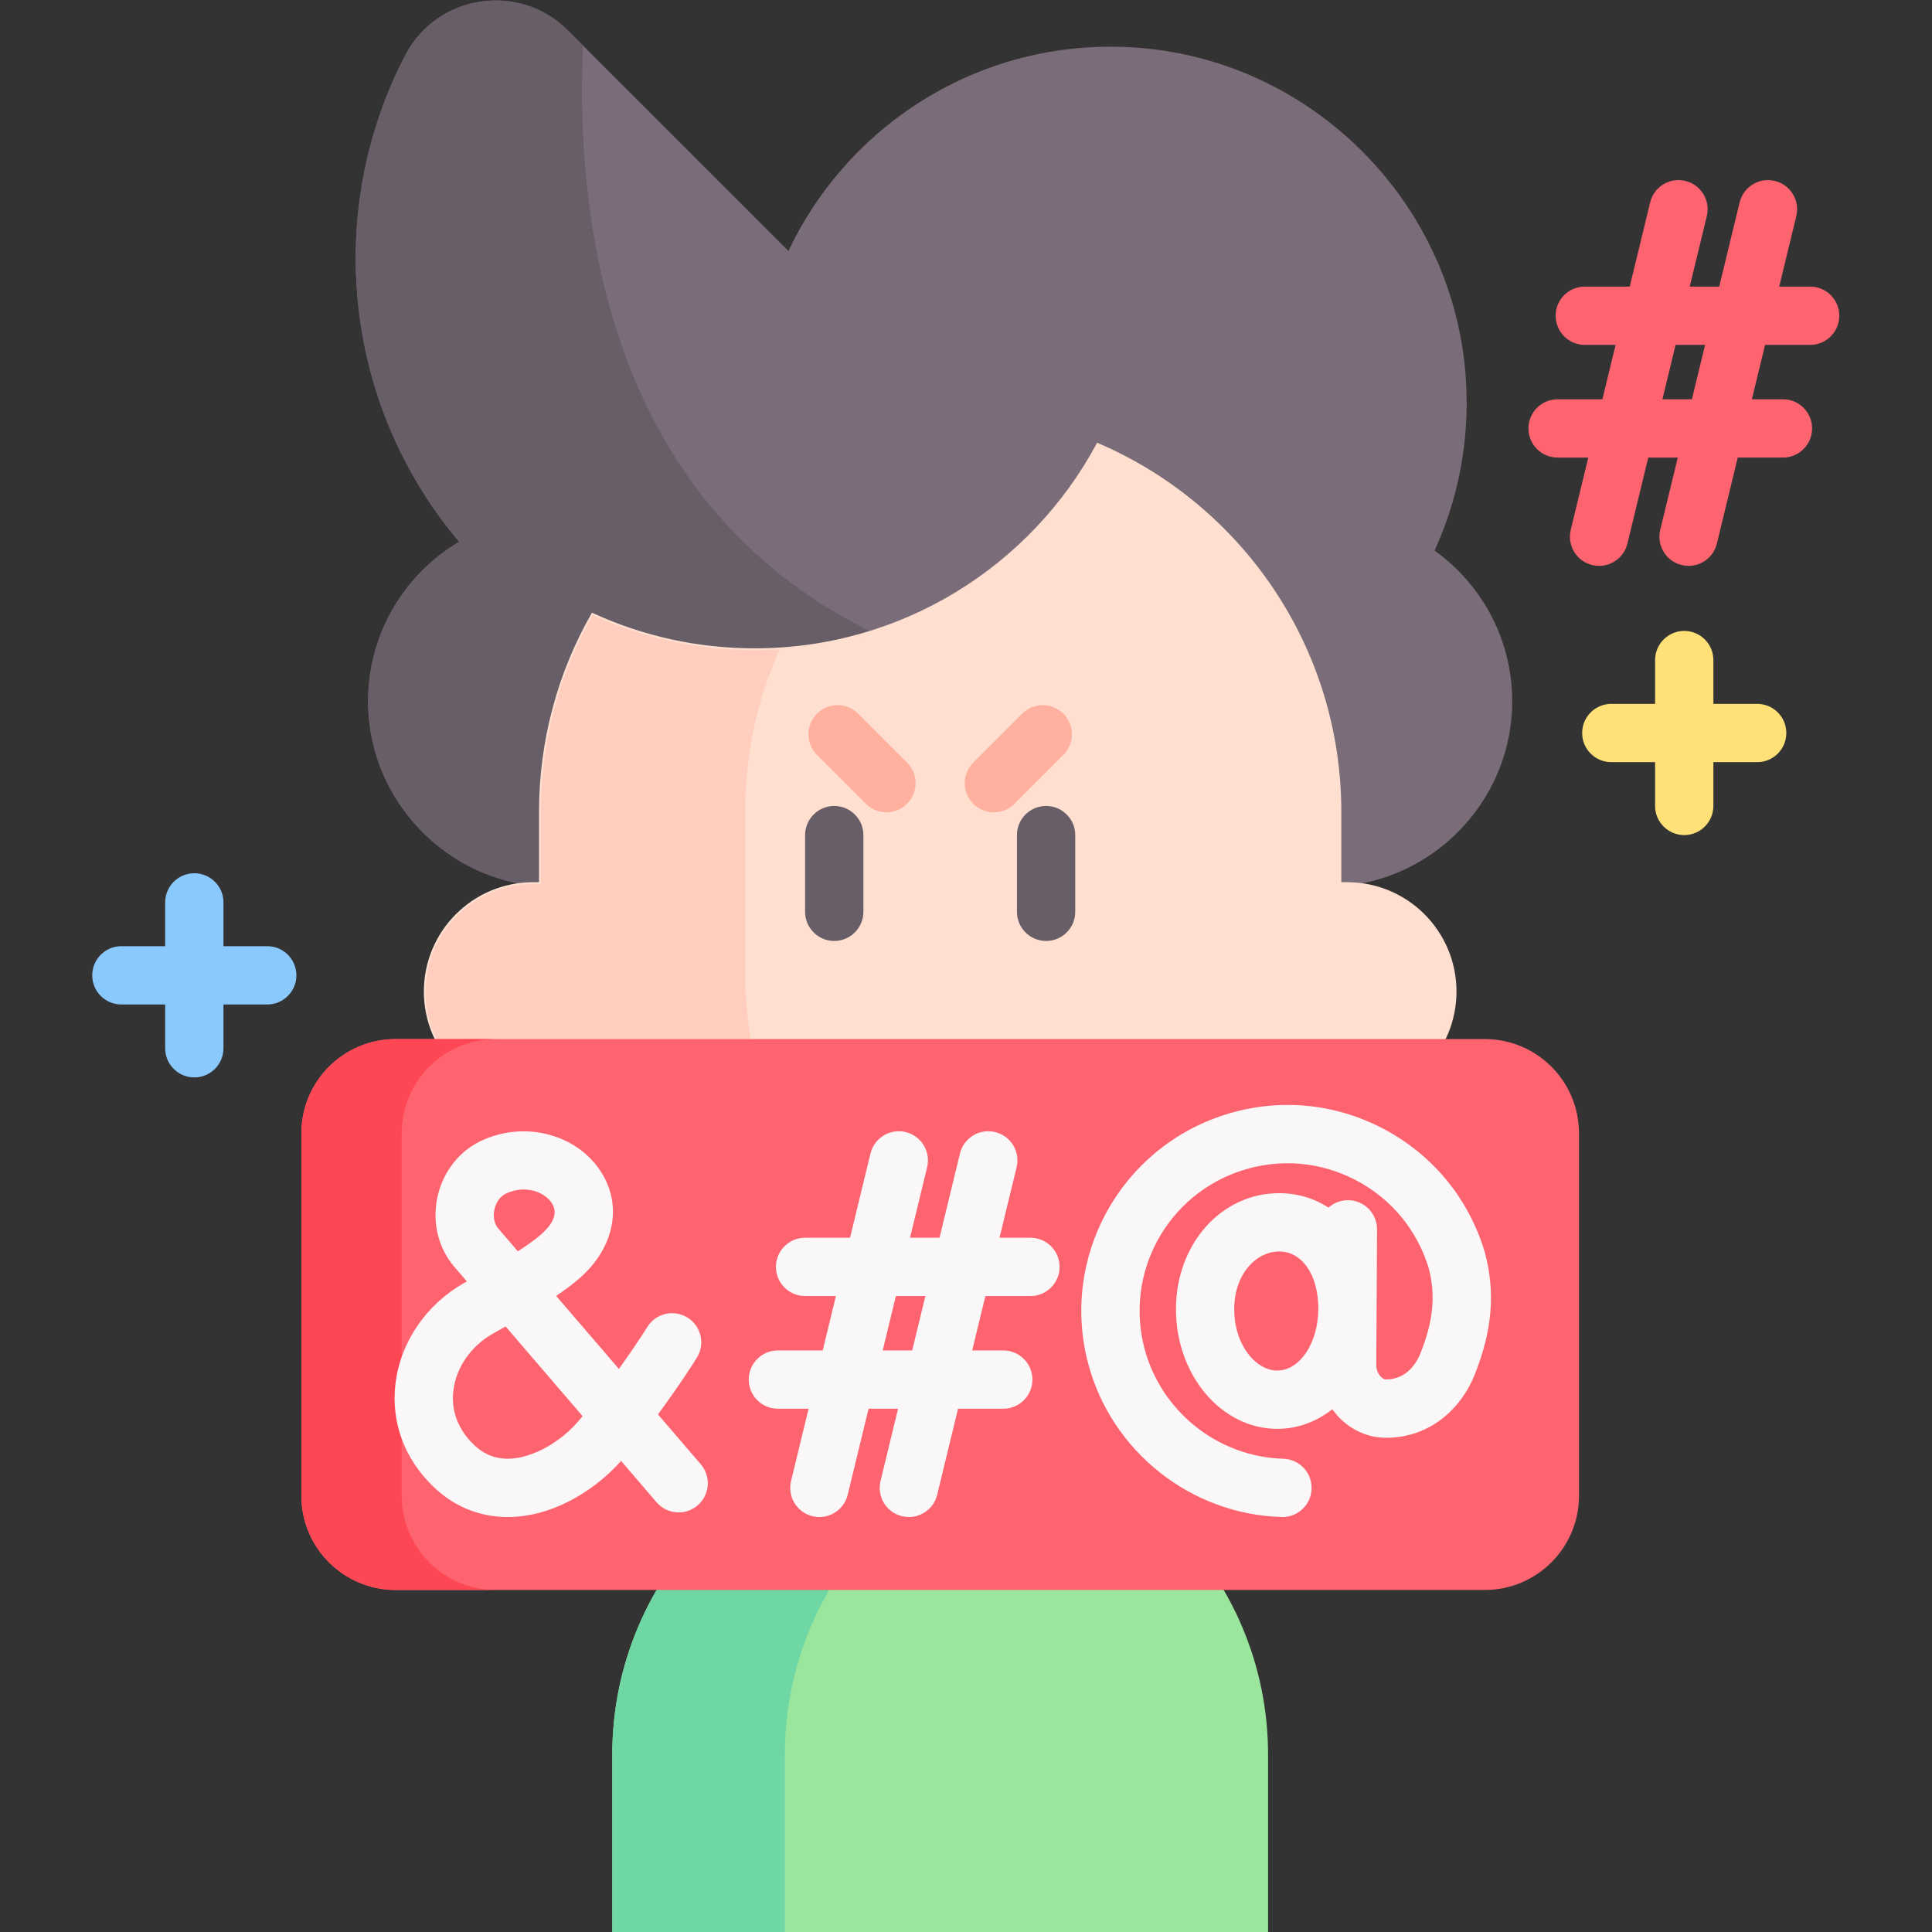 <?xml version="1.0" encoding="UTF-8" standalone="no"?>
<!-- Created with Inkscape (http://www.inkscape.org/) -->

<svg
   version="1.1"
   id="svg2487"
   xml:space="preserve"
   width="682.667"
   height="682.667"
   viewBox="0 0 682.667 682.667"
   xmlns="http://www.w3.org/2000/svg"
   xmlns:svg="http://www.w3.org/2000/svg"><rect x="0" y="0" width="682.667" height="682.667" fill="#333333" stroke="none"/><defs
     id="defs2491"><clipPath
       clipPathUnits="userSpaceOnUse"
       id="clipPath2501"><path
         d="M 0,512 H 512 V 0 H 0 Z"
         id="path2499" /></clipPath></defs><g
     id="g2493"
     transform="matrix(1.333,0,0,-1.333,0,682.667)"><g
       id="g2495"><g
         id="g2497"
         clip-path="url(#clipPath2501)"><g
           id="g2503"
           transform="translate(249.218,133.894)"><path
             d="m 0,0 v 0 c -48.004,0 -86.919,-38.915 -86.919,-86.918 v -46.973 H 86.918 v 46.973 C 86.918,-38.915 48.003,0 0,0"
             style="fill:#9be69d;fill-opacity:1;fill-rule:nonzero;stroke:none"
             id="path2505" /></g><g
           id="g2507"
           transform="translate(272.093,130.856)"><path
             d="m 0,0 c -36.903,-10.037 -64.042,-43.782 -64.042,-83.878 v -46.975 h -45.752 v 46.975 c 0,48.01 38.925,86.918 86.918,86.918 C -14.962,3.04 -7.285,1.987 0,0"
             style="fill:#6fd7a3;fill-opacity:1;fill-rule:nonzero;stroke:none"
             id="path2509" /></g><g
           id="g2511"
           transform="translate(400.807,324.201)"><path
             d="m 0,0 c -1.002,-24.965 -21.059,-45.498 -46.007,-47.026 -15.743,-0.968 -30.025,5.485 -39.655,16.219 -4.636,5.18 -8.22,11.345 -10.343,18.155 -3.413,-0.374 -6.894,-0.595 -10.41,-0.595 -21.348,0 -41.03,7.099 -56.858,19.055 -13.689,-3.193 -27.835,-3.872 -41.727,-2.055 0.017,-0.577 0.033,-1.155 0.033,-1.749 0,-28.175 -23.724,-50.83 -52.306,-49.03 -25.135,1.58 -45.277,22.536 -45.939,47.722 -0.475,18.545 9.323,34.849 24.115,43.612 -30.925,36.666 -35.698,87.869 -14.265,129.002 8.424,16.185 30.195,19.445 43.086,6.555 l 58.471,-58.472 c 15.778,33.422 50.592,56.111 90.468,54.023 47.637,-2.497 86.341,-40.963 89.143,-88.6 C -11.243,70.75 -14.351,55.517 -20.532,41.981 -7.574,32.708 0.696,17.305 0,0"
             style="fill:#7a6d79;fill-opacity:1;fill-rule:nonzero;stroke:none"
             id="path2513" /></g><g
           id="g2515"
           transform="translate(315.144,293.394)"><path
             d="m 0,0 c -4.636,5.18 -8.22,11.345 -10.343,18.155 -3.413,-0.374 -6.894,-0.595 -10.41,-0.595 -21.348,0 -41.03,7.099 -56.858,19.055 -13.689,-3.193 -27.835,-3.872 -41.727,-2.055 0.017,-0.577 0.033,-1.155 0.033,-1.749 0,-28.175 -23.724,-50.83 -52.306,-49.03 -25.135,1.58 -45.277,22.536 -45.939,47.722 -0.475,18.545 9.323,34.849 24.115,43.612 -30.925,36.666 -35.698,87.869 -14.265,129.002 8.424,16.185 30.195,19.445 43.086,6.555 l 4.024,-4.025 C -163.035,151.759 -150.468,58.642 -42.032,37.464 -6.147,30.467 4.653,16.83 0,0"
             style="fill:#685e68;fill-opacity:1;fill-rule:nonzero;stroke:none"
             id="path2517" /></g><g
           id="g2519"
           transform="translate(357.103,277.779)"><path
             d="m 0,0 h -2.048 v 19.108 c 0,43.596 -26.357,81.043 -64.009,97.245 -17.458,-32.37 -51.661,-54.363 -91.027,-54.363 -15.302,0 -29.84,3.329 -42.899,9.307 -8.746,-15.403 -13.74,-33.202 -13.74,-52.189 V 0 h -2.048 c -15.728,0 -28.478,-12.75 -28.478,-28.479 0,-15.728 12.75,-28.479 28.478,-28.479 h 7.509 c 5.253,-15.725 14.068,-29.819 25.533,-41.285 11.803,-11.803 26.375,-20.821 42.662,-26.001 v -25.423 c 0,-8.899 3.599,-16.932 9.424,-22.757 5.826,-5.825 13.875,-9.426 22.758,-9.426 17.781,0 32.199,14.402 32.199,32.183 v 25.423 c 32.104,10.238 57.544,35.377 68.204,67.286 H 0 c 15.729,0 28.479,12.751 28.479,28.479 C 28.479,-12.75 15.729,0 0,0"
             style="fill:#ffdfcf;fill-opacity:1;fill-rule:nonzero;stroke:none"
             id="path2521" /></g><g
           id="g2523"
           transform="translate(357.103,277.779)"><path
             d="m 0,0 h -2.048 v 19.108 c 0,43.596 -26.357,81.043 -64.009,97.245 -17.458,-32.37 -51.661,-54.363 -91.027,-54.363 -15.302,0 -29.84,3.329 -42.899,9.307 -8.746,-15.403 -13.74,-33.202 -13.74,-52.189 V 0 h -2.048 c -15.728,0 -28.478,-12.75 -28.478,-28.479 0,-15.728 12.75,-28.479 28.478,-28.479 h 7.509 c 5.253,-15.725 14.068,-29.819 25.533,-41.285 11.803,-11.803 26.375,-20.821 42.662,-26.001 v -25.423 c 0,-8.899 3.599,-16.932 9.424,-22.757 5.826,-5.825 13.875,-9.426 22.758,-9.426 17.781,0 32.199,14.402 32.199,32.183 v 25.423 c 32.104,10.238 57.544,35.377 68.204,67.286 H 0 c 15.729,0 28.479,12.751 28.479,28.479 C 28.479,-12.75 15.729,0 0,0 Z"
             style="fill:none;stroke:#ffdfcf;stroke-width:1;stroke-linecap:butt;stroke-linejoin:miter;stroke-miterlimit:10;stroke-dasharray:none;stroke-opacity:1"
             id="path2525" /></g><g
           id="g2527"
           transform="translate(281.408,150.834)"><path
             d="m 0,0 v -22.723 c 0,-17.781 -14.418,-32.183 -32.199,-32.183 -8.882,0 -16.932,3.601 -22.757,9.426 -5.825,5.825 -9.426,13.858 -9.426,22.757 V 2.7 c -16.286,5.18 -30.857,14.198 -42.661,26.001 -11.463,11.463 -20.277,25.559 -25.524,41.285 h -7.507 c -7.863,0 -14.98,3.193 -20.142,8.339 -5.146,5.163 -8.339,12.279 -8.339,20.141 0,15.726 12.754,28.481 28.481,28.481 h 2.038 v 19.105 c 0,18.987 4.993,36.785 13.739,52.189 13.06,-5.978 27.597,-9.307 42.899,-9.307 2.241,0 4.449,0.068 6.657,0.221 -5.876,-13.162 -9.137,-27.75 -9.137,-43.103 v -42.508 c 0,-29.227 11.837,-55.687 30.993,-74.843 C -38.67,14.486 -20.413,4.296 0,0"
             style="fill:#ffcebf;fill-opacity:1;fill-rule:nonzero;stroke:none"
             id="path2529" /></g><g
           id="g2531"
           transform="translate(221.139,262.702)"><path
             d="m 0,0 c -4.268,0 -7.727,3.459 -7.727,7.727 v 20.33 c 0,4.268 3.459,7.727 7.727,7.727 4.268,0 7.727,-3.459 7.727,-7.727 V 7.727 C 7.727,3.459 4.268,0 0,0"
             style="fill:#685e68;fill-opacity:1;fill-rule:nonzero;stroke:none"
             id="path2533" /></g><g
           id="g2535"
           transform="translate(277.296,262.702)"><path
             d="m 0,0 c -4.268,0 -7.727,3.459 -7.727,7.727 v 20.33 c 0,4.268 3.459,7.727 7.727,7.727 4.268,0 7.727,-3.459 7.727,-7.727 V 7.727 C 7.727,3.459 4.268,0 0,0"
             style="fill:#685e68;fill-opacity:1;fill-rule:nonzero;stroke:none"
             id="path2537" /></g><g
           id="g2539"
           transform="translate(234.977,296.808)"><path
             d="m 0,0 c -1.977,0 -3.954,0.754 -5.463,2.263 l -12.946,12.946 c -3.019,3.018 -3.019,7.91 -0.001,10.927 3.018,3.017 7.91,3.018 10.927,0 L 5.463,13.19 C 8.481,10.173 8.481,5.281 5.464,2.263 3.955,0.755 1.978,0 0,0"
             style="fill:#ffb09e;fill-opacity:1;fill-rule:nonzero;stroke:none"
             id="path2541" /></g><g
           id="g2543"
           transform="translate(263.458,296.808)"><path
             d="m 0,0 c -1.979,0 -3.955,0.754 -5.464,2.263 -3.017,3.018 -3.017,7.91 0.001,10.927 L 7.483,26.136 c 3.017,3.018 7.91,3.017 10.927,0 3.018,-3.017 3.018,-7.909 -0.001,-10.927 L 5.463,2.263 C 3.954,0.755 1.977,0 0,0"
             style="fill:#ffb09e;fill-opacity:1;fill-rule:nonzero;stroke:none"
             id="path2545" /></g><g
           id="g2547"
           transform="translate(393.57,236.697)"><path
             d="m 0,0 h -288.699 c -13.8,0 -24.987,-11.187 -24.987,-24.986 v -96.06 c 0,-13.8 11.187,-24.987 24.987,-24.987 H 0 c 13.8,0 24.986,11.187 24.986,24.987 v 96.06 C 24.986,-11.187 13.8,0 0,0"
             style="fill:#fe646f;fill-opacity:1;fill-rule:nonzero;stroke:none"
             id="path2549" /></g><g
           id="g2551"
           transform="translate(131.472,90.661)"><path
             d="m 0,0 h -26.599 c -13.797,0 -24.988,11.191 -24.988,24.989 v 96.061 c 0,13.797 11.191,24.988 24.988,24.988 H 0 c -13.798,0 -24.989,-11.191 -24.989,-24.988 V 24.989 C -24.989,11.191 -13.798,0 0,0"
             style="fill:#fd4755;fill-opacity:1;fill-rule:nonzero;stroke:none"
             id="path2553" /></g><g
           id="g2555"
           transform="translate(241.804,154.162)"><path
             d="m 0,0 h -7.818 l 3.496,14.418 h 7.818 z m 31.342,29.871 h -8.197 l 4.529,18.682 c 1.005,4.148 -1.541,8.324 -5.688,9.33 -4.149,1.007 -8.325,-1.541 -9.33,-5.688 L 7.243,29.871 h -7.818 l 4.53,18.682 c 1.005,4.147 -1.541,8.324 -5.688,9.33 -4.147,1.005 -8.325,-1.542 -9.33,-5.688 l -5.414,-22.324 h -11.917 c -4.267,0 -7.725,-3.459 -7.725,-7.726 0,-4.268 3.458,-7.727 7.725,-7.727 h 8.17 L -23.72,0 H -35.6 c -4.267,0 -7.726,-3.459 -7.726,-7.727 0,-4.267 3.459,-7.726 7.726,-7.726 h 8.133 l -4.646,-19.161 c -1.005,-4.147 1.541,-8.324 5.687,-9.33 0.613,-0.148 1.225,-0.22 1.827,-0.22 3.484,0 6.647,2.373 7.503,5.908 l 5.531,22.803 h 7.818 l -4.647,-19.161 c -1.004,-4.148 1.542,-8.324 5.689,-9.33 0.611,-0.148 1.225,-0.22 1.827,-0.22 3.483,0 6.646,2.372 7.503,5.908 l 5.529,22.803 h 11.983 c 4.267,0 7.726,3.459 7.726,7.726 0,4.268 -3.459,7.727 -7.726,7.727 h -8.236 l 3.496,14.418 h 11.945 c 4.267,0 7.726,3.459 7.726,7.727 0,4.267 -3.459,7.726 -7.726,7.726"
             style="fill:#f9f7f8;fill-opacity:1;fill-rule:nonzero;stroke:none"
             id="path2557" /></g><g
           id="g2559"
           transform="translate(338.565,148.828)"><path
             d="m 0,0 c -5.502,0 -11.394,6.542 -11.394,16.281 0,9.567 6.047,15.284 11.892,15.284 6.079,0 10.333,-6.145 10.391,-14.962 L 10.887,16.197 C 10.805,7.246 5.956,0 0,0 m 55.034,31.312 c -0.021,0.081 -0.044,0.161 -0.068,0.24 C 50.707,45.665 41.177,57.22 28.133,64.09 15.091,70.959 0.167,72.278 -13.893,67.803 -41.609,58.979 -57.529,30.043 -50.135,1.927 c 6.136,-23.329 27.234,-40.086 51.307,-40.752 0.072,-0.002 0.144,-0.003 0.218,-0.003 4.168,0 7.603,3.321 7.718,7.514 0.119,4.265 -3.244,7.818 -7.509,7.936 -17.259,0.477 -32.388,12.5 -36.79,29.236 -5.3,20.152 6.115,40.894 25.986,47.221 10.082,3.209 20.784,2.264 30.137,-2.661 9.316,-4.907 16.132,-13.146 19.204,-23.21 1.907,-7.248 1.256,-14.032 -2.175,-22.655 -0.827,-2.081 -3.375,-6.922 -9.152,-6.922 -0.564,0 -1.104,0.483 -1.311,0.691 -0.783,0.787 -1.248,1.961 -1.241,3.134 l 0.082,14.564 c 0.001,0.135 0.008,0.269 0.008,0.405 0,0.079 -0.004,0.158 -0.004,0.237 l 0.117,20.73 c 0.023,4.267 -3.416,7.746 -7.684,7.77 -1.996,0 -3.808,-0.748 -5.182,-1.973 -3.775,2.456 -8.215,3.829 -13.096,3.829 -15.333,0 -27.344,-13.501 -27.344,-30.737 0,-17.498 12.043,-31.734 26.846,-31.734 5.442,0 10.447,1.906 14.604,5.2 0.59,-0.819 1.226,-1.607 1.941,-2.326 3.364,-3.38 7.72,-5.242 12.264,-5.242 12.45,0 20.309,8.609 23.511,16.664 4.71,11.842 5.547,21.855 2.714,32.469"
             style="fill:#f9f7f8;fill-opacity:1;fill-rule:nonzero;stroke:none"
             id="path2561" /></g><g
           id="g2563"
           transform="translate(153.365,135.465)"><path
             d="m 0,0 c -4.831,-5.68 -12.083,-9.696 -18.043,-9.994 -3.75,-0.184 -6.933,1.016 -9.701,3.679 -5.341,5.137 -5.902,10.698 -5.434,14.459 0.757,6.087 4.654,11.683 10.42,14.971 1.18,0.671 2.312,1.317 3.402,1.94 L 1.071,1.272 C 0.717,0.847 0.359,0.422 0,0 m -22.396,55.557 c 0.264,1.851 1.221,3.487 2.557,4.379 1.396,0.888 3.713,1.445 5.328,1.414 3.405,0 6.304,-1.662 7.574,-3.853 1.782,-3.074 -0.785,-6.197 -3.252,-8.276 -1.609,-1.356 -3.577,-2.75 -5.907,-4.247 l -5.205,6.06 c -0.945,1.124 -1.344,2.773 -1.095,4.523 M 21.043,1.737 c 5.981,8.103 10.064,14.621 10.311,15.014 2.258,3.62 1.156,8.384 -2.463,10.645 -3.619,2.258 -8.385,1.158 -10.646,-2.461 C 18.196,24.856 15.213,20.1 10.692,13.787 L -5.939,33.15 c 2.109,1.416 3.989,2.806 5.709,4.255 9.306,7.843 11.921,18.771 6.662,27.844 -5.705,9.837 -18.617,14.107 -30.024,9.932 -1.845,-0.675 -3.42,-1.456 -4.819,-2.389 -5.011,-3.34 -8.394,-8.827 -9.282,-15.052 -0.87,-6.097 0.794,-12.166 4.618,-16.713 l 3.464,-4.033 c -0.264,-0.15 -0.531,-0.302 -0.798,-0.455 -9.979,-5.687 -16.746,-15.588 -18.103,-26.485 -1.28,-10.269 2.29,-20.037 10.054,-27.505 5.469,-5.261 12.239,-8.014 19.664,-8.014 0.504,0 1.011,0.013 1.522,0.038 11.929,0.596 22.451,7.944 28.538,14.832 l 9.406,-10.952 c 2.779,-3.236 7.658,-3.607 10.895,-0.827 3.238,2.781 3.608,7.659 0.828,10.895 z"
             style="fill:#f9f7f8;fill-opacity:1;fill-rule:nonzero;stroke:none"
             id="path2565" /></g><g
           id="g2567"
           transform="translate(70.841,261.315)"><path
             d="m 0,0 h -11.606 v 11.606 c 0,4.268 -3.459,7.727 -7.727,7.727 -4.268,0 -7.727,-3.459 -7.727,-7.727 V 0 h -11.606 c -4.268,0 -7.727,-3.459 -7.727,-7.727 0,-4.267 3.459,-7.726 7.727,-7.726 H -27.06 V -27.06 c 0,-4.267 3.459,-7.726 7.727,-7.726 4.268,0 7.727,3.459 7.727,7.726 v 11.607 H 0 c 4.268,0 7.727,3.459 7.727,7.726 C 7.727,-3.459 4.268,0 0,0"
             style="fill:#8ac9fe;fill-opacity:1;fill-rule:nonzero;stroke:none"
             id="path2569" /></g><g
           id="g2571"
           transform="translate(448.482,406.287)"><path
             d="m 0,0 h -7.818 l 3.496,14.418 h 7.818 z m 31.343,14.418 c 4.267,0 7.726,3.46 7.726,7.727 0,4.267 -3.459,7.726 -7.726,7.726 h -8.198 l 4.53,18.682 c 1.005,4.147 -1.541,8.324 -5.689,9.33 -4.146,1.005 -8.324,-1.541 -9.33,-5.688 L 7.243,29.871 h -7.818 l 4.53,18.682 c 1.005,4.147 -1.541,8.324 -5.687,9.33 -4.148,1.005 -8.325,-1.541 -9.331,-5.688 l -5.414,-22.324 h -11.917 c -4.267,0 -7.726,-3.459 -7.726,-7.726 0,-4.267 3.459,-7.727 7.726,-7.727 h 8.17 L -23.72,0 h -11.879 c -4.268,0 -7.726,-3.459 -7.726,-7.726 0,-4.267 3.458,-7.727 7.726,-7.727 h 8.132 l -4.646,-19.161 c -1.005,-4.147 1.541,-8.324 5.688,-9.329 0.612,-0.149 1.224,-0.221 1.827,-0.221 3.483,0 6.646,2.373 7.503,5.908 l 5.53,22.803 h 7.818 l -4.647,-19.161 c -1.004,-4.147 1.541,-8.324 5.688,-9.329 0.612,-0.149 1.225,-0.221 1.827,-0.221 3.483,0 6.647,2.373 7.503,5.908 l 5.53,22.803 h 11.984 c 4.267,0 7.725,3.46 7.725,7.727 0,4.267 -3.458,7.726 -7.725,7.726 h -8.237 l 3.496,14.418 z"
             style="fill:#fe646f;fill-opacity:1;fill-rule:nonzero;stroke:none"
             id="path2573" /></g><g
           id="g2575"
           transform="translate(465.785,325.552)"><path
             d="m 0,0 h -11.607 v 11.606 c 0,4.268 -3.458,7.727 -7.726,7.727 -4.268,0 -7.727,-3.459 -7.727,-7.727 V 0 h -11.605 c -4.268,0 -7.727,-3.459 -7.727,-7.727 0,-4.267 3.459,-7.726 7.727,-7.726 h 11.605 v -11.606 c 0,-4.268 3.459,-7.727 7.727,-7.727 4.268,0 7.726,3.459 7.726,7.727 v 11.606 H 0 c 4.268,0 7.726,3.459 7.726,7.726 C 7.726,-3.459 4.268,0 0,0"
             style="fill:#ffe177;fill-opacity:1;fill-rule:nonzero;stroke:none"
             id="path2577" /></g></g></g></g></svg>
